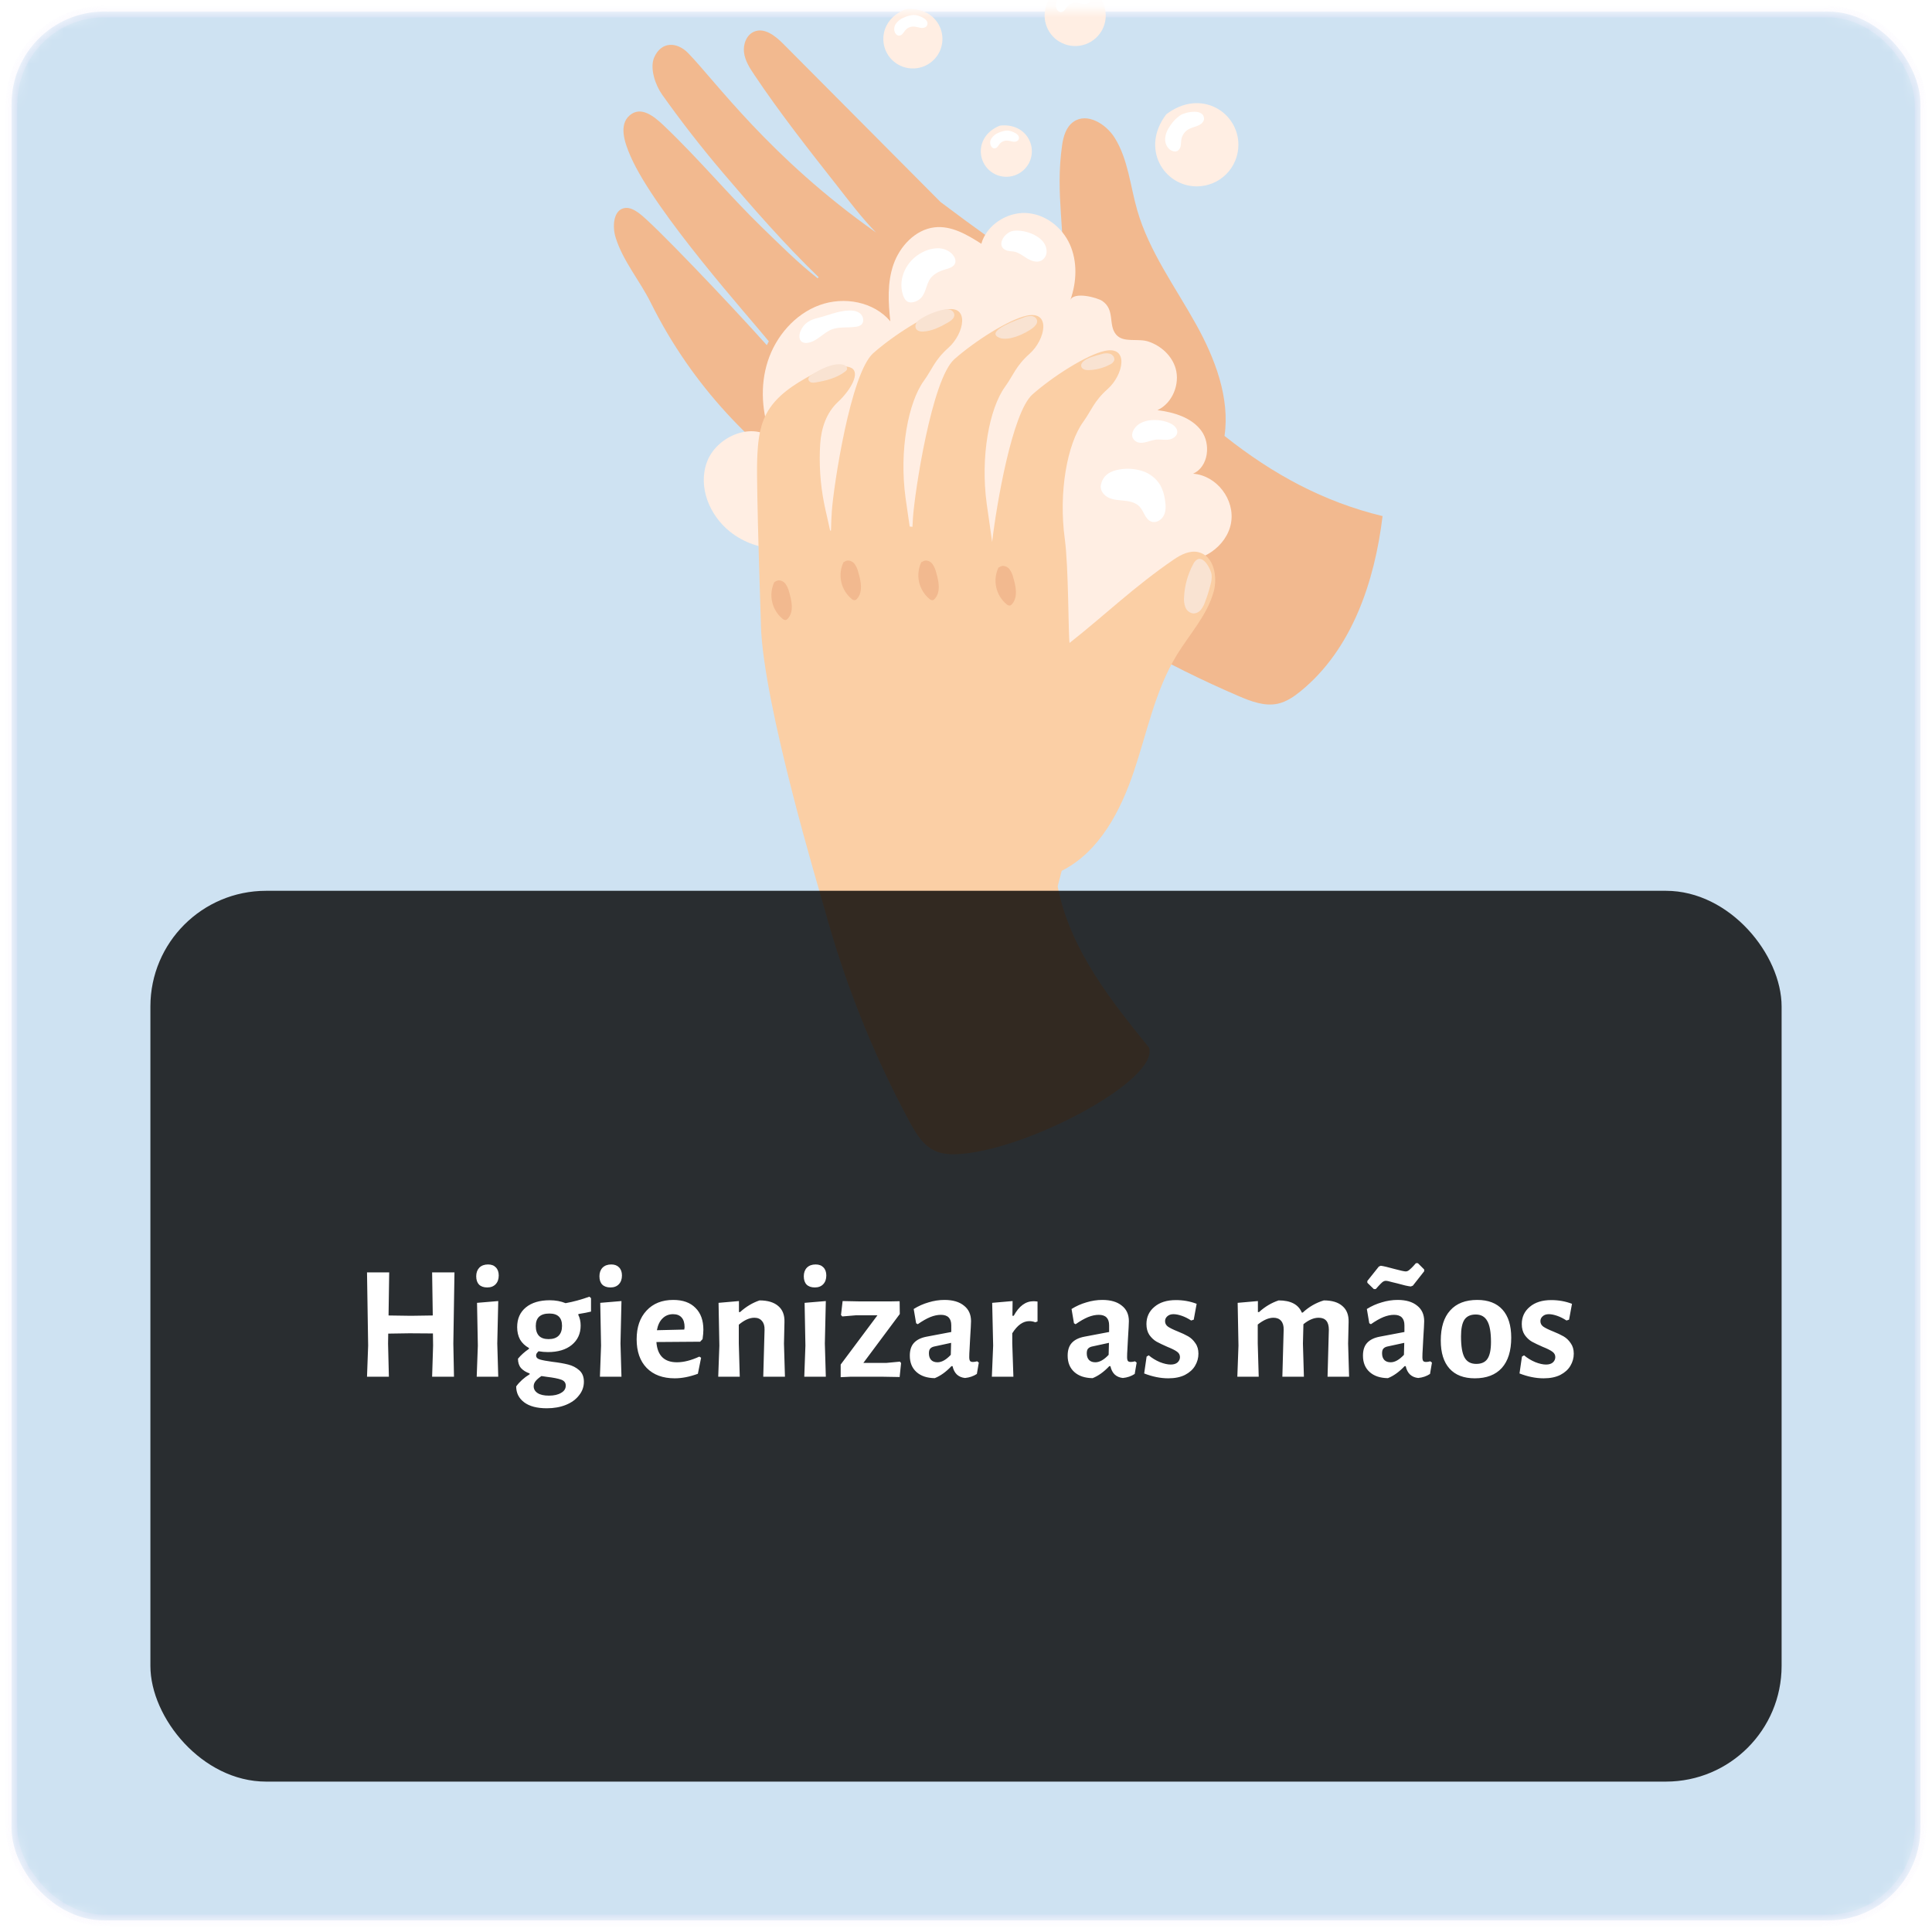 <svg width="167" height="167" viewBox="0 0 167 167" fill="none" xmlns="http://www.w3.org/2000/svg">
<mask id="mask0_206:36772" style="mask-type:alpha" maskUnits="userSpaceOnUse" x="0" y="0" width="167" height="167">
<rect x="1" y="1" width="165" height="165" rx="8" fill="#5988D6" stroke="#EDE6FC" stroke-opacity="0.3"/>
</mask>
<g mask="url(#mask0_206:36772)">
<rect x="1" y="1" width="165" height="165" rx="8" fill="#CEE2F2" stroke="#EDE6FC" stroke-opacity="0.3"/>
<path d="M119.508 44.611C114.394 43.374 110.029 40.992 105.909 37.731L105.846 37.681C106.323 34.4 105.034 31.007 103.402 28.063C101.597 24.807 99.328 21.741 98.298 18.162C97.694 16.059 97.515 13.777 96.357 11.92C95.6 10.705 93.966 9.705 92.793 10.525C92.153 10.969 91.917 11.79 91.807 12.557C91.188 16.872 92.138 20.046 91.807 24.032C89.447 23.31 87.612 22.199 81.295 17.459C76.766 12.904 72.236 8.349 67.706 3.793C67.027 3.11 66.101 2.369 65.207 2.726C64.534 2.993 64.223 3.816 64.312 4.534C64.4 5.253 64.811 5.886 65.214 6.486C67.413 9.768 69.857 12.878 72.3 15.982C73.355 17.325 74.473 18.819 75.721 20.096C66.542 13.626 61.807 6.968 59.472 4.58C58.532 3.619 57.171 3.546 56.548 4.964C56.144 5.892 56.647 7.354 57.233 8.179C58.868 10.48 60.601 12.709 62.432 14.866C65.054 17.952 67.839 21.139 70.766 23.961L70.669 24.05C68.98 22.727 67.28 21.025 65.87 19.657C62.962 16.835 60.501 13.826 57.36 10.837C56.459 9.979 55.374 9.162 54.43 9.971C53.462 10.8 53.993 12.334 54.501 13.501C56.617 18.359 64.892 27.563 66.455 29.504C66.398 29.613 66.339 29.725 66.283 29.836C62.94 26.103 56.439 19.291 55.238 18.429C54.881 18.173 54.471 17.925 54.039 17.977C53.016 18.097 52.907 19.566 53.22 20.551C53.86 22.584 55.298 24.25 56.248 26.159C63.542 40.829 77.357 47.178 87.951 50.932C88.487 51.301 95.221 54.098 97.887 55.611C100.857 57.297 103.919 58.817 107.058 60.164C108.138 60.627 109.312 61.078 110.458 60.826C111.205 60.661 111.854 60.214 112.446 59.729C116.864 56.119 118.824 50.272 119.508 44.611Z" fill="#F2B98F"/>
<path d="M101.622 31.855C102.006 33.196 101.351 34.852 100.049 35.452C101.479 35.641 102.98 36.081 103.831 37.219C104.683 38.356 104.471 40.348 103.132 40.946C105.177 41.102 106.775 43.194 106.407 45.221C106.039 47.249 103.781 48.787 101.79 48.363C102.94 49.208 103.17 51.048 102.288 52.223C101.406 53.398 99.56 53.725 98.402 52.898C99.591 53.139 99.689 54.869 99.071 55.944C97.86 58.048 95.108 58.956 92.78 58.501C90.452 58.046 88.515 56.475 87.035 54.656C86.895 56.19 84.978 56.876 83.445 56.89C79.171 56.93 75.058 54.488 73.121 50.763C72.936 51.412 72.01 51.439 71.382 51.224C70.477 50.91 69.651 50.403 68.96 49.74C68.269 49.076 67.729 48.271 67.379 47.379C65.816 47.465 64.277 46.898 63.081 45.942C61.34 44.547 60.313 42.107 61.104 39.945C61.896 37.784 64.844 36.486 66.644 37.807C65.866 35.736 65.669 33.387 66.364 31.232C67.058 29.077 68.703 27.154 70.838 26.374C72.973 25.594 75.542 26.089 76.959 27.773C76.778 26.139 76.683 24.439 77.231 22.861C77.779 21.284 79.12 19.847 80.772 19.652C82.246 19.479 83.601 20.292 84.825 21.07C85.277 19.459 87.018 18.338 88.675 18.412C90.332 18.487 91.801 19.626 92.472 21.115C93.143 22.604 93.078 24.385 92.509 25.964C92.799 25.158 94.874 25.732 95.284 26.017C96.41 26.802 95.767 28.076 96.473 28.917C97.105 29.669 98.364 29.212 99.293 29.532C100.368 29.901 101.303 30.747 101.622 31.855Z" fill="#FFEEE3"/>
<path d="M77.591 5.555C75.871 4.519 75.811 1.777 78.272 0.8C80.902 0.513 82.132 2.965 81.096 4.684C80.746 5.263 80.18 5.68 79.523 5.843C78.867 6.007 78.172 5.903 77.591 5.555Z" fill="#FFEEE3"/>
<path d="M78.975 1.294C78.686 1.312 78.404 1.385 78.144 1.51C77.85 1.623 77.597 1.821 77.418 2.08C77.255 2.347 77.24 2.719 77.452 2.953C77.51 3.021 77.59 3.067 77.678 3.081C77.745 3.083 77.81 3.07 77.87 3.042C77.93 3.014 77.983 2.972 78.023 2.92C78.112 2.823 78.176 2.705 78.261 2.605C78.351 2.504 78.462 2.423 78.586 2.369C78.711 2.316 78.846 2.291 78.981 2.296C79.364 2.314 79.765 2.567 80.087 2.277C80.498 1.675 79.345 1.281 78.975 1.294Z" fill="white"/>
<path d="M85.847 14.966C84.362 14.071 84.313 11.702 86.435 10.858C88.709 10.603 89.77 12.727 88.876 14.214C88.573 14.715 88.085 15.076 87.517 15.217C86.949 15.358 86.348 15.268 85.847 14.966Z" fill="#FFEEE3"/>
<path d="M87.042 11.286C86.794 11.301 86.55 11.364 86.325 11.471C86.071 11.569 85.853 11.741 85.698 11.964C85.623 12.077 85.585 12.211 85.591 12.346C85.596 12.482 85.644 12.612 85.727 12.719C85.778 12.777 85.847 12.816 85.924 12.829C85.981 12.83 86.037 12.819 86.089 12.795C86.141 12.771 86.186 12.735 86.222 12.69C86.298 12.606 86.35 12.504 86.427 12.418C86.505 12.33 86.6 12.26 86.708 12.214C86.815 12.168 86.932 12.146 87.049 12.151C87.377 12.165 87.726 12.385 88.004 12.133C88.359 11.614 87.368 11.273 87.042 11.286Z" fill="white"/>
<path d="M103.449 16.109C100.62 16.109 98.554 12.845 100.814 9.878C103.781 7.619 107.046 9.685 107.046 12.513C107.046 12.985 106.953 13.453 106.772 13.889C106.592 14.326 106.327 14.722 105.993 15.056C105.659 15.39 105.262 15.655 104.826 15.835C104.389 16.016 103.921 16.109 103.449 16.109Z" fill="#FFEEE3"/>
<path d="M102.022 9.964C101.687 10.194 101.4 10.487 101.176 10.827C100.92 11.188 100.716 11.602 100.713 12.044C100.711 12.485 100.969 12.949 101.391 13.066C101.51 13.107 101.641 13.103 101.758 13.056C101.839 13.011 101.908 12.947 101.96 12.869C102.012 12.792 102.045 12.704 102.057 12.611C102.093 12.43 102.084 12.241 102.114 12.058C102.148 11.87 102.222 11.693 102.333 11.538C102.443 11.383 102.587 11.255 102.754 11.163C103.225 10.907 103.896 10.919 104.073 10.336C104.137 9.316 102.46 9.677 102.022 9.964Z" fill="white"/>
<path d="M91.575 3.604C89.797 2.534 89.735 -0.302 92.279 -1.312C95 -1.609 96.271 0.927 95.2 2.705C94.838 3.304 94.252 3.735 93.573 3.903C92.893 4.071 92.175 3.962 91.575 3.6V3.604Z" fill="#FFEEE3"/>
<path d="M93.006 -0.802C92.708 -0.783 92.416 -0.707 92.147 -0.578C91.843 -0.461 91.582 -0.256 91.397 0.012C91.228 0.288 91.214 0.676 91.432 0.914C91.493 0.983 91.576 1.028 91.666 1.042C91.735 1.044 91.802 1.03 91.864 1.001C91.926 0.972 91.981 0.929 92.023 0.876C92.115 0.775 92.18 0.652 92.27 0.55C92.362 0.444 92.477 0.361 92.606 0.306C92.734 0.251 92.874 0.225 93.014 0.23C93.407 0.248 93.824 0.51 94.155 0.21C94.581 -0.408 93.389 -0.816 93.006 -0.802Z" fill="white"/>
<path d="M103.573 47.725C102.843 47.563 102.102 47.926 101.484 48.348C98.048 50.694 95.436 53.228 92.45 55.577C92.34 54.845 92.371 49.006 92.041 46.6C91.481 42.51 92.27 38.352 93.621 36.483C94.348 35.48 94.537 34.701 95.749 33.623C97.117 32.404 97.62 29.873 95.494 30.332C93.927 30.672 90.993 32.547 89.246 34.093C87.5 35.639 86.132 43.626 85.76 46.849C85.616 45.768 85.446 44.675 85.291 43.554C84.731 39.463 85.52 35.306 86.871 33.437C87.599 32.432 87.788 31.655 89 30.576C90.368 29.358 90.87 26.827 88.744 27.286C87.177 27.624 84.243 29.501 82.496 31.047C80.537 32.779 79.064 42.566 78.917 44.732C78.899 45 78.884 45.269 78.872 45.539C78.792 45.531 78.711 45.519 78.632 45.511C78.516 44.698 78.392 43.876 78.275 43.036C77.715 38.946 78.504 34.788 79.857 32.919C80.583 31.916 80.772 31.137 81.984 30.058C83.352 28.84 83.854 26.309 81.728 26.769C80.161 27.108 77.227 28.985 75.481 30.529C73.522 32.261 72.048 42.048 71.901 44.207C71.866 44.752 71.839 45.303 71.831 45.854L71.757 45.869C71.592 45.07 71.386 44.275 71.229 43.476C70.9 41.798 70.788 40.085 70.897 38.378C70.984 37.019 71.43 35.676 72.431 34.746C73.557 33.695 74.373 32.216 73.594 31.806C72.844 31.413 71.009 31.944 70.236 32.359C68.662 33.207 67.056 34.214 66.229 35.798C65.59 37.017 65.494 38.437 65.448 39.81C65.369 42.144 65.768 53.679 65.773 53.899C65.773 53.936 65.773 54.027 65.773 54.027C65.956 60.9 70.909 77.242 71.3 78.67C72.127 81.682 73.113 84.649 74.255 87.557C75.517 90.772 76.973 93.908 78.614 96.947C79.177 97.989 79.823 99.074 80.929 99.525C81.648 99.818 82.481 99.805 83.292 99.726C89.338 99.135 100.19 93.293 99.323 90.556C96.013 86.465 92.616 82.207 91.485 76.918L91.423 76.614C91.544 76.169 91.661 75.722 91.772 75.273L91.872 75.223C95.058 73.561 96.858 70.096 98.008 66.689C99.159 63.282 99.852 59.669 101.728 56.606C102.832 54.804 104.339 53.191 104.905 51.157C105.273 49.84 104.92 48.026 103.573 47.725Z" fill="#FBCFA5"/>
<path d="M103.507 48.349C103.341 48.449 103.211 48.598 103.135 48.775C102.667 49.647 102.398 50.613 102.35 51.602C102.319 51.905 102.358 52.211 102.465 52.496C102.52 52.638 102.612 52.762 102.732 52.855C102.851 52.948 102.994 53.007 103.145 53.026C103.272 53.025 103.398 52.996 103.513 52.94C103.627 52.884 103.728 52.803 103.807 52.703C103.963 52.503 104.084 52.277 104.164 52.035C104.353 51.541 104.512 51.035 104.639 50.521C104.724 50.244 104.755 49.953 104.73 49.663C104.671 49.244 104.091 48.072 103.507 48.349Z" fill="#F9E3D2"/>
<path d="M94.056 31.993C94.716 31.983 95.365 31.817 95.949 31.507C96.104 31.443 96.231 31.324 96.304 31.173C96.391 30.937 96.202 30.668 95.964 30.582C95.719 30.515 95.459 30.525 95.219 30.609C94.775 30.727 94.008 30.911 93.659 31.226C93.24 31.6 93.505 31.999 94.056 31.993Z" fill="#F9E3D2"/>
<path d="M89.297 28.329C89.488 28.175 89.681 27.962 89.645 27.719C89.609 27.476 89.378 27.335 89.15 27.316C88.921 27.309 88.692 27.352 88.482 27.444C88.045 27.603 85.374 28.524 86.209 29.106C86.985 29.647 88.699 28.809 89.297 28.329Z" fill="#F9E3D2"/>
<path d="M79.731 28.66C80.529 28.646 81.265 28.266 81.962 27.866C82.228 27.711 82.528 27.483 82.49 27.176C82.474 27.085 82.433 27 82.373 26.931C82.312 26.861 82.234 26.809 82.146 26.781C81.971 26.725 81.784 26.717 81.604 26.756C80.835 26.915 80.104 27.219 79.449 27.651C78.95 28.019 79.026 28.673 79.731 28.66Z" fill="#F9E3D2"/>
<path d="M70.151 32.4C70.007 32.496 69.855 32.637 69.878 32.808C69.891 32.871 69.923 32.928 69.968 32.973C70.013 33.019 70.071 33.05 70.133 33.064C70.26 33.086 70.391 33.083 70.517 33.055C71.412 32.907 72.325 32.671 73.048 32.123C73.122 32.076 73.181 32.008 73.216 31.927C73.281 31.716 73.03 31.544 72.813 31.507C71.983 31.36 70.833 31.945 70.151 32.4Z" fill="#F9E3D2"/>
<path d="M68.211 51.173C68.15 50.904 68.033 50.65 67.868 50.429C67.688 50.222 67.381 50.097 67.13 50.209L66.93 50.317C66.679 50.849 66.613 51.449 66.742 52.023C66.87 52.597 67.187 53.112 67.641 53.486C67.678 53.524 67.724 53.553 67.775 53.572C67.826 53.59 67.88 53.597 67.933 53.592C67.996 53.572 68.052 53.533 68.093 53.481C68.639 52.885 68.441 51.947 68.211 51.173Z" fill="#F2B98F"/>
<path d="M74.188 49.458C74.127 49.188 74.011 48.935 73.846 48.714C73.665 48.507 73.359 48.383 73.108 48.495L72.907 48.602C72.657 49.135 72.591 49.735 72.72 50.309C72.849 50.883 73.165 51.397 73.618 51.772C73.656 51.81 73.702 51.839 73.753 51.857C73.803 51.875 73.858 51.882 73.911 51.876C73.975 51.857 74.031 51.818 74.072 51.766C74.617 51.169 74.42 50.232 74.188 49.458Z" fill="#F2B98F"/>
<path d="M80.914 49.458C80.853 49.188 80.736 48.935 80.571 48.714C80.391 48.507 80.084 48.383 79.834 48.495L79.633 48.602C79.383 49.135 79.317 49.735 79.445 50.309C79.574 50.883 79.89 51.397 80.344 51.772C80.382 51.81 80.428 51.839 80.478 51.857C80.529 51.875 80.583 51.882 80.636 51.876C80.7 51.857 80.756 51.818 80.797 51.766C81.342 51.169 81.144 50.232 80.914 49.458Z" fill="#F2B98F"/>
<path d="M87.584 49.923C87.523 49.654 87.407 49.4 87.242 49.179C87.061 48.972 86.755 48.847 86.504 48.959L86.303 49.066C86.053 49.599 85.986 50.199 86.115 50.773C86.244 51.347 86.56 51.862 87.014 52.236C87.052 52.274 87.098 52.303 87.149 52.322C87.199 52.34 87.253 52.347 87.307 52.342C87.371 52.322 87.427 52.283 87.468 52.23C88.007 51.63 87.814 50.69 87.584 49.923Z" fill="#F2B98F"/>
<path d="M87.073 21.671C87.251 21.707 87.431 21.73 87.612 21.741C88.045 21.81 88.399 22.103 88.771 22.331C89.143 22.558 89.62 22.726 90.008 22.527C90.138 22.455 90.248 22.351 90.328 22.226C90.408 22.1 90.456 21.956 90.466 21.808C90.483 21.508 90.395 21.212 90.218 20.97C89.714 20.246 88.408 19.81 87.542 19.964C86.801 20.095 86.002 21.339 87.073 21.671Z" fill="white"/>
<path d="M79.698 21.828C80.144 21.58 80.648 21.452 81.158 21.459C81.669 21.484 82.181 21.722 82.451 22.152C82.508 22.23 82.549 22.319 82.57 22.413C82.592 22.507 82.595 22.605 82.578 22.7C82.485 23.07 82.039 23.195 81.672 23.301C81.124 23.458 80.569 23.746 80.307 24.253C79.955 24.939 79.973 25.75 79.126 26.066C78.566 26.276 78.231 26.055 78.054 25.507C77.574 24.045 78.394 22.493 79.698 21.828Z" fill="white"/>
<path d="M96.81 40.574C97.469 40.465 98.143 40.518 98.776 40.726C99.412 40.938 99.951 41.37 100.298 41.943C100.511 42.346 100.648 42.784 100.703 43.236C100.771 43.674 100.798 44.141 100.606 44.541C100.414 44.941 99.94 45.236 99.522 45.088C98.99 44.9 98.883 44.193 98.499 43.787C98.177 43.447 97.685 43.334 97.221 43.283C96.757 43.232 96.272 43.223 95.845 43.028C95.418 42.832 95.064 42.388 95.159 41.923C95.329 41.061 95.997 40.694 96.81 40.574Z" fill="white"/>
<path d="M99.896 38.004C100.26 37.961 100.628 38.046 100.989 38.004C101.351 37.961 101.741 37.724 101.764 37.364C101.787 37.005 101.456 36.733 101.134 36.582C100.239 36.165 98.645 36.137 98.04 37.074C97.815 37.422 97.764 37.817 98.107 38.097C98.618 38.523 99.353 38.066 99.896 38.004Z" fill="white"/>
<path d="M69.191 28.633C69.063 28.942 69.04 29.362 69.319 29.551C69.453 29.63 69.61 29.662 69.764 29.639C70.574 29.564 71.128 28.779 71.885 28.48C72.539 28.224 73.277 28.352 73.974 28.247C74.149 28.235 74.318 28.171 74.457 28.063C74.724 27.815 74.632 27.334 74.352 27.099C74.072 26.864 73.677 26.822 73.313 26.843C72.418 26.886 71.583 27.26 70.728 27.474C70.027 27.637 69.49 27.917 69.191 28.633Z" fill="white"/>
</g>
<g filter="url(#filter0_b_206:36772)">
<rect x="13" y="77" width="141" height="77" rx="10" fill="black" fill-opacity="0.8"/>
</g>
<path d="M39.186 116.144L39.242 119H37.352L37.436 116.312L37.422 115.262L35.392 115.248L33.558 115.276L33.544 116.144L33.614 119H31.724L31.822 116.312L31.724 109.984H33.642L33.586 113.708L35.518 113.736L37.408 113.708L37.352 109.984H39.284L39.186 116.144ZM41.304 116.312L41.234 112.616L43.068 112.462L42.984 116.13L43.068 119H41.206L41.304 116.312ZM42.186 109.298C42.476 109.298 42.7 109.382 42.858 109.55C43.026 109.718 43.11 109.951 43.11 110.25C43.11 110.567 43.022 110.819 42.844 111.006C42.667 111.193 42.424 111.286 42.116 111.286C41.808 111.286 41.57 111.202 41.402 111.034C41.244 110.866 41.164 110.628 41.164 110.32C41.164 110.012 41.253 109.765 41.43 109.578C41.617 109.391 41.869 109.298 42.186 109.298ZM51.087 113.372C50.835 113.437 50.475 113.507 50.009 113.582L49.981 113.638C50.121 113.918 50.191 114.231 50.191 114.576C50.191 115.276 49.934 115.836 49.421 116.256C48.917 116.667 48.231 116.872 47.363 116.872C47.101 116.872 46.831 116.849 46.551 116.802C46.467 116.886 46.411 116.951 46.383 116.998C46.355 117.045 46.341 117.101 46.341 117.166C46.341 117.334 46.453 117.451 46.677 117.516C46.901 117.581 47.255 117.647 47.741 117.712C48.291 117.777 48.749 117.857 49.113 117.95C49.486 118.043 49.803 118.207 50.065 118.44C50.335 118.673 50.471 119.005 50.471 119.434C50.471 119.873 50.331 120.265 50.051 120.61C49.78 120.965 49.402 121.24 48.917 121.436C48.431 121.632 47.881 121.73 47.265 121.73C46.415 121.73 45.762 121.557 45.305 121.212C44.847 120.867 44.619 120.409 44.619 119.84C44.908 119.439 45.295 119.089 45.781 118.79V118.72C45.463 118.608 45.216 118.454 45.039 118.258C44.861 118.053 44.773 117.782 44.773 117.446C45.025 117.138 45.342 116.853 45.725 116.592V116.522C45.389 116.335 45.132 116.093 44.955 115.794C44.787 115.486 44.703 115.127 44.703 114.716C44.703 113.988 44.955 113.419 45.459 113.008C45.963 112.597 46.649 112.392 47.517 112.392C48.021 112.392 48.478 112.476 48.889 112.644C49.561 112.523 50.247 112.336 50.947 112.084L51.087 112.21V113.372ZM47.419 115.752C47.801 115.752 48.091 115.654 48.287 115.458C48.483 115.262 48.581 114.977 48.581 114.604C48.581 113.895 48.217 113.54 47.489 113.54C46.705 113.54 46.313 113.899 46.313 114.618C46.313 114.991 46.406 115.276 46.593 115.472C46.779 115.659 47.055 115.752 47.419 115.752ZM48.903 119.77C48.903 119.518 48.767 119.345 48.497 119.252C48.235 119.159 47.829 119.079 47.279 119.014L46.803 118.944C46.579 119.093 46.411 119.238 46.299 119.378C46.187 119.518 46.131 119.667 46.131 119.826C46.131 120.069 46.243 120.265 46.467 120.414C46.691 120.563 47.017 120.638 47.447 120.638C47.885 120.638 48.235 120.559 48.497 120.4C48.767 120.251 48.903 120.041 48.903 119.77ZM51.955 116.312L51.885 112.616L53.719 112.462L53.635 116.13L53.719 119H51.857L51.955 116.312ZM52.837 109.298C53.126 109.298 53.35 109.382 53.509 109.55C53.677 109.718 53.761 109.951 53.761 110.25C53.761 110.567 53.672 110.819 53.495 111.006C53.317 111.193 53.075 111.286 52.767 111.286C52.459 111.286 52.221 111.202 52.053 111.034C51.894 110.866 51.815 110.628 51.815 110.32C51.815 110.012 51.903 109.765 52.081 109.578C52.267 109.391 52.519 109.298 52.837 109.298ZM60.519 115.976L56.739 116.004C56.823 117.171 57.416 117.754 58.517 117.754C59.096 117.754 59.74 117.591 60.449 117.264L60.603 117.362L60.323 118.748C59.614 119.009 58.946 119.14 58.321 119.14C57.294 119.14 56.487 118.841 55.899 118.244C55.32 117.647 55.031 116.821 55.031 115.766C55.031 114.721 55.316 113.895 55.885 113.288C56.454 112.672 57.224 112.364 58.195 112.364C59.026 112.364 59.665 112.593 60.113 113.05C60.57 113.498 60.799 114.128 60.799 114.94C60.799 115.155 60.776 115.425 60.729 115.752L60.519 115.976ZM59.175 114.73C59.175 114.357 59.091 114.077 58.923 113.89C58.755 113.694 58.508 113.596 58.181 113.596C57.817 113.596 57.514 113.717 57.271 113.96C57.028 114.193 56.865 114.534 56.781 114.982L59.147 114.926L59.175 114.73ZM66.087 114.94C66.096 114.613 66.021 114.361 65.862 114.184C65.713 113.997 65.494 113.904 65.204 113.904C64.784 113.904 64.337 114.105 63.861 114.506V116.13L63.944 119H62.083L62.181 116.312L62.111 112.616L63.874 112.462V113.414H63.972C64.486 112.947 65.046 112.611 65.653 112.406C66.362 112.406 66.903 112.569 67.276 112.896C67.65 113.213 67.827 113.675 67.808 114.282L67.766 116.144L67.85 119H65.975L66.087 114.94ZM69.619 116.312L69.549 112.616L71.383 112.462L71.299 116.13L71.383 119H69.521L69.619 116.312ZM70.501 109.298C70.79 109.298 71.014 109.382 71.173 109.55C71.341 109.718 71.425 109.951 71.425 110.25C71.425 110.567 71.336 110.819 71.159 111.006C70.981 111.193 70.739 111.286 70.431 111.286C70.123 111.286 69.885 111.202 69.717 111.034C69.558 110.866 69.479 110.628 69.479 110.32C69.479 110.012 69.567 109.765 69.745 109.578C69.931 109.391 70.183 109.298 70.501 109.298ZM74.221 112.49H77.049L77.763 112.476L77.777 113.582L74.627 117.81H76.601L77.791 117.698L77.889 117.824L77.763 119.028L76.139 119H73.563L72.667 119.042V117.95L75.845 113.694H73.969L72.807 113.792L72.695 113.666L72.835 112.462L74.221 112.49ZM81.639 112.364C82.357 112.364 82.917 112.527 83.319 112.854C83.729 113.171 83.935 113.619 83.935 114.198C83.935 114.366 83.907 114.898 83.851 115.794C83.841 116.055 83.827 116.326 83.809 116.606C83.79 116.877 83.781 117.11 83.781 117.306C83.781 117.465 83.804 117.577 83.851 117.642C83.897 117.698 83.981 117.726 84.103 117.726C84.196 117.726 84.317 117.707 84.467 117.67L84.607 117.782L84.439 118.762C84.14 118.958 83.799 119.075 83.417 119.112C83.137 119.084 82.903 118.986 82.717 118.818C82.53 118.641 82.404 118.398 82.339 118.09H82.241C81.774 118.585 81.293 118.93 80.799 119.126C80.127 119.117 79.599 118.939 79.217 118.594C78.834 118.249 78.643 117.777 78.643 117.18C78.643 116.713 78.759 116.349 78.993 116.088C79.235 115.817 79.599 115.635 80.085 115.542L82.227 115.136V114.562C82.227 113.955 81.928 113.652 81.331 113.652C81.041 113.652 80.733 113.717 80.407 113.848C80.089 113.979 79.73 114.184 79.329 114.464L79.189 114.38L78.979 113.148C79.38 112.896 79.809 112.705 80.267 112.574C80.724 112.434 81.181 112.364 81.639 112.364ZM80.729 116.396C80.579 116.433 80.467 116.499 80.393 116.592C80.327 116.676 80.295 116.807 80.295 116.984C80.295 117.227 80.36 117.418 80.491 117.558C80.621 117.689 80.803 117.754 81.037 117.754C81.401 117.754 81.783 117.539 82.185 117.11L82.213 116.074L80.729 116.396ZM89.333 112.476C89.417 112.476 89.534 112.485 89.683 112.504V114.226L89.487 114.296C89.328 114.231 89.156 114.198 88.969 114.198C88.427 114.198 87.938 114.548 87.499 115.248V116.13L87.597 119H85.735L85.847 116.312L85.763 112.616L87.527 112.462L87.513 113.736H87.625C88.082 112.896 88.651 112.476 89.333 112.476ZM95.283 112.364C96.002 112.364 96.562 112.527 96.963 112.854C97.374 113.171 97.579 113.619 97.579 114.198C97.579 114.366 97.551 114.898 97.495 115.794C97.486 116.055 97.472 116.326 97.453 116.606C97.434 116.877 97.425 117.11 97.425 117.306C97.425 117.465 97.448 117.577 97.495 117.642C97.542 117.698 97.626 117.726 97.747 117.726C97.841 117.726 97.962 117.707 98.111 117.67L98.251 117.782L98.083 118.762C97.784 118.958 97.444 119.075 97.061 119.112C96.781 119.084 96.548 118.986 96.361 118.818C96.174 118.641 96.049 118.398 95.983 118.09H95.885C95.418 118.585 94.938 118.93 94.443 119.126C93.771 119.117 93.244 118.939 92.861 118.594C92.478 118.249 92.287 117.777 92.287 117.18C92.287 116.713 92.404 116.349 92.637 116.088C92.88 115.817 93.244 115.635 93.729 115.542L95.871 115.136V114.562C95.871 113.955 95.573 113.652 94.975 113.652C94.686 113.652 94.378 113.717 94.051 113.848C93.734 113.979 93.374 114.184 92.973 114.464L92.833 114.38L92.623 113.148C93.025 112.896 93.454 112.705 93.911 112.574C94.368 112.434 94.826 112.364 95.283 112.364ZM94.373 116.396C94.224 116.433 94.112 116.499 94.037 116.592C93.972 116.676 93.939 116.807 93.939 116.984C93.939 117.227 94.004 117.418 94.135 117.558C94.266 117.689 94.448 117.754 94.681 117.754C95.045 117.754 95.428 117.539 95.829 117.11L95.857 116.074L94.373 116.396ZM101.645 112.378C102.28 112.378 102.877 112.485 103.437 112.7L103.185 114.072L102.961 114.142C102.691 113.965 102.42 113.829 102.149 113.736C101.879 113.643 101.641 113.596 101.435 113.596C101.211 113.596 101.034 113.657 100.903 113.778C100.773 113.89 100.707 114.03 100.707 114.198C100.707 114.394 100.791 114.553 100.959 114.674C101.137 114.795 101.412 114.931 101.785 115.08C102.159 115.229 102.467 115.374 102.709 115.514C102.952 115.654 103.157 115.85 103.325 116.102C103.503 116.345 103.591 116.648 103.591 117.012C103.591 117.385 103.493 117.735 103.297 118.062C103.111 118.379 102.821 118.641 102.429 118.846C102.037 119.042 101.557 119.14 100.987 119.14C100.315 119.14 99.62 119 98.901 118.72L99.111 117.264L99.293 117.152C99.583 117.395 99.905 117.591 100.259 117.74C100.614 117.88 100.927 117.95 101.197 117.95C101.449 117.95 101.645 117.889 101.785 117.768C101.925 117.637 101.995 117.483 101.995 117.306C101.995 117.11 101.907 116.951 101.729 116.83C101.561 116.709 101.291 116.573 100.917 116.424C100.535 116.256 100.222 116.107 99.979 115.976C99.737 115.836 99.527 115.64 99.349 115.388C99.181 115.136 99.097 114.823 99.097 114.45C99.097 113.843 99.326 113.349 99.783 112.966C100.241 112.574 100.861 112.378 101.645 112.378ZM114.752 119L114.864 114.94C114.864 114.249 114.57 113.904 113.982 113.904C113.562 113.904 113.123 114.091 112.666 114.464L112.624 116.144L112.708 119H110.846L110.958 114.94C110.967 114.604 110.892 114.347 110.734 114.17C110.584 113.993 110.365 113.904 110.076 113.904C109.665 113.904 109.212 114.1 108.718 114.492V116.13L108.802 119H106.954L107.052 116.312L106.982 112.616L108.732 112.462V113.414H108.83C109.343 112.947 109.908 112.611 110.524 112.406C111.569 112.406 112.236 112.756 112.526 113.456H112.61C113.142 112.961 113.748 112.611 114.43 112.406C115.139 112.406 115.676 112.569 116.04 112.896C116.413 113.213 116.59 113.675 116.572 114.282L116.53 116.144L116.614 119H114.752ZM120.809 112.364C121.527 112.364 122.087 112.527 122.489 112.854C122.899 113.171 123.105 113.619 123.105 114.198C123.105 114.366 123.077 114.898 123.021 115.794C123.011 116.055 122.997 116.326 122.979 116.606C122.96 116.877 122.951 117.11 122.951 117.306C122.951 117.465 122.974 117.577 123.021 117.642C123.067 117.698 123.151 117.726 123.273 117.726C123.366 117.726 123.487 117.707 123.637 117.67L123.777 117.782L123.609 118.762C123.31 118.958 122.969 119.075 122.587 119.112C122.307 119.084 122.073 118.986 121.887 118.818C121.7 118.641 121.574 118.398 121.509 118.09H121.411C120.944 118.585 120.463 118.93 119.969 119.126C119.297 119.117 118.769 118.939 118.387 118.594C118.004 118.249 117.813 117.777 117.813 117.18C117.813 116.713 117.929 116.349 118.163 116.088C118.405 115.817 118.769 115.635 119.255 115.542L121.397 115.136V114.562C121.397 113.955 121.098 113.652 120.501 113.652C120.211 113.652 119.903 113.717 119.577 113.848C119.259 113.979 118.9 114.184 118.499 114.464L118.359 114.38L118.149 113.148C118.55 112.896 118.979 112.705 119.437 112.574C119.894 112.434 120.351 112.364 120.809 112.364ZM119.899 116.396C119.749 116.433 119.637 116.499 119.563 116.592C119.497 116.676 119.465 116.807 119.465 116.984C119.465 117.227 119.53 117.418 119.661 117.558C119.791 117.689 119.973 117.754 120.207 117.754C120.571 117.754 120.953 117.539 121.355 117.11L121.383 116.074L119.899 116.396ZM123.105 109.732V109.886L122.125 111.132L121.943 111.202C121.691 111.174 121.303 111.085 120.781 110.936C120.734 110.927 120.58 110.889 120.319 110.824C120.067 110.749 119.889 110.712 119.787 110.712C119.684 110.712 119.581 110.754 119.479 110.838C119.385 110.922 119.283 111.025 119.171 111.146C119.059 111.267 118.975 111.361 118.919 111.426H118.751L118.191 110.88V110.726L119.185 109.48L119.353 109.41C119.577 109.438 119.973 109.531 120.543 109.69C121.065 109.83 121.387 109.9 121.509 109.9C121.621 109.9 121.728 109.853 121.831 109.76C121.943 109.667 122.055 109.559 122.167 109.438C122.279 109.317 122.353 109.233 122.391 109.186H122.559L123.105 109.732ZM127.689 112.364C128.641 112.364 129.369 112.644 129.873 113.204C130.377 113.764 130.629 114.571 130.629 115.626C130.629 116.765 130.358 117.637 129.817 118.244C129.275 118.841 128.496 119.14 127.479 119.14C126.527 119.14 125.799 118.86 125.295 118.3C124.791 117.74 124.539 116.933 124.539 115.878C124.539 114.739 124.809 113.871 125.351 113.274C125.892 112.667 126.671 112.364 127.689 112.364ZM127.563 113.624C127.115 113.624 126.788 113.773 126.583 114.072C126.387 114.371 126.289 114.851 126.289 115.514C126.289 116.373 126.391 116.984 126.597 117.348C126.802 117.712 127.138 117.894 127.605 117.894C128.053 117.894 128.375 117.749 128.571 117.46C128.776 117.161 128.879 116.676 128.879 116.004C128.879 115.155 128.771 114.548 128.557 114.184C128.351 113.811 128.02 113.624 127.563 113.624ZM134.089 112.378C134.723 112.378 135.321 112.485 135.881 112.7L135.629 114.072L135.405 114.142C135.134 113.965 134.863 113.829 134.593 113.736C134.322 113.643 134.084 113.596 133.879 113.596C133.655 113.596 133.477 113.657 133.347 113.778C133.216 113.89 133.151 114.03 133.151 114.198C133.151 114.394 133.235 114.553 133.403 114.674C133.58 114.795 133.855 114.931 134.229 115.08C134.602 115.229 134.91 115.374 135.153 115.514C135.395 115.654 135.601 115.85 135.769 116.102C135.946 116.345 136.035 116.648 136.035 117.012C136.035 117.385 135.937 117.735 135.741 118.062C135.554 118.379 135.265 118.641 134.873 118.846C134.481 119.042 134 119.14 133.431 119.14C132.759 119.14 132.063 119 131.345 118.72L131.555 117.264L131.737 117.152C132.026 117.395 132.348 117.591 132.703 117.74C133.057 117.88 133.37 117.95 133.641 117.95C133.893 117.95 134.089 117.889 134.229 117.768C134.369 117.637 134.439 117.483 134.439 117.306C134.439 117.11 134.35 116.951 134.173 116.83C134.005 116.709 133.734 116.573 133.361 116.424C132.978 116.256 132.665 116.107 132.423 115.976C132.18 115.836 131.97 115.64 131.793 115.388C131.625 115.136 131.541 114.823 131.541 114.45C131.541 113.843 131.769 113.349 132.227 112.966C132.684 112.574 133.305 112.378 134.089 112.378Z" fill="white"/>
<defs>
<filter id="filter0_b_206:36772" x="3" y="67" width="161" height="97" filterUnits="userSpaceOnUse" color-interpolation-filters="sRGB">
<feFlood flood-opacity="0" result="BackgroundImageFix"/>
<feGaussianBlur in="BackgroundImage" stdDeviation="5"/>
<feComposite in2="SourceAlpha" operator="in" result="effect1_backgroundBlur_206:36772"/>
<feBlend mode="normal" in="SourceGraphic" in2="effect1_backgroundBlur_206:36772" result="shape"/>
</filter>
</defs>
</svg>
